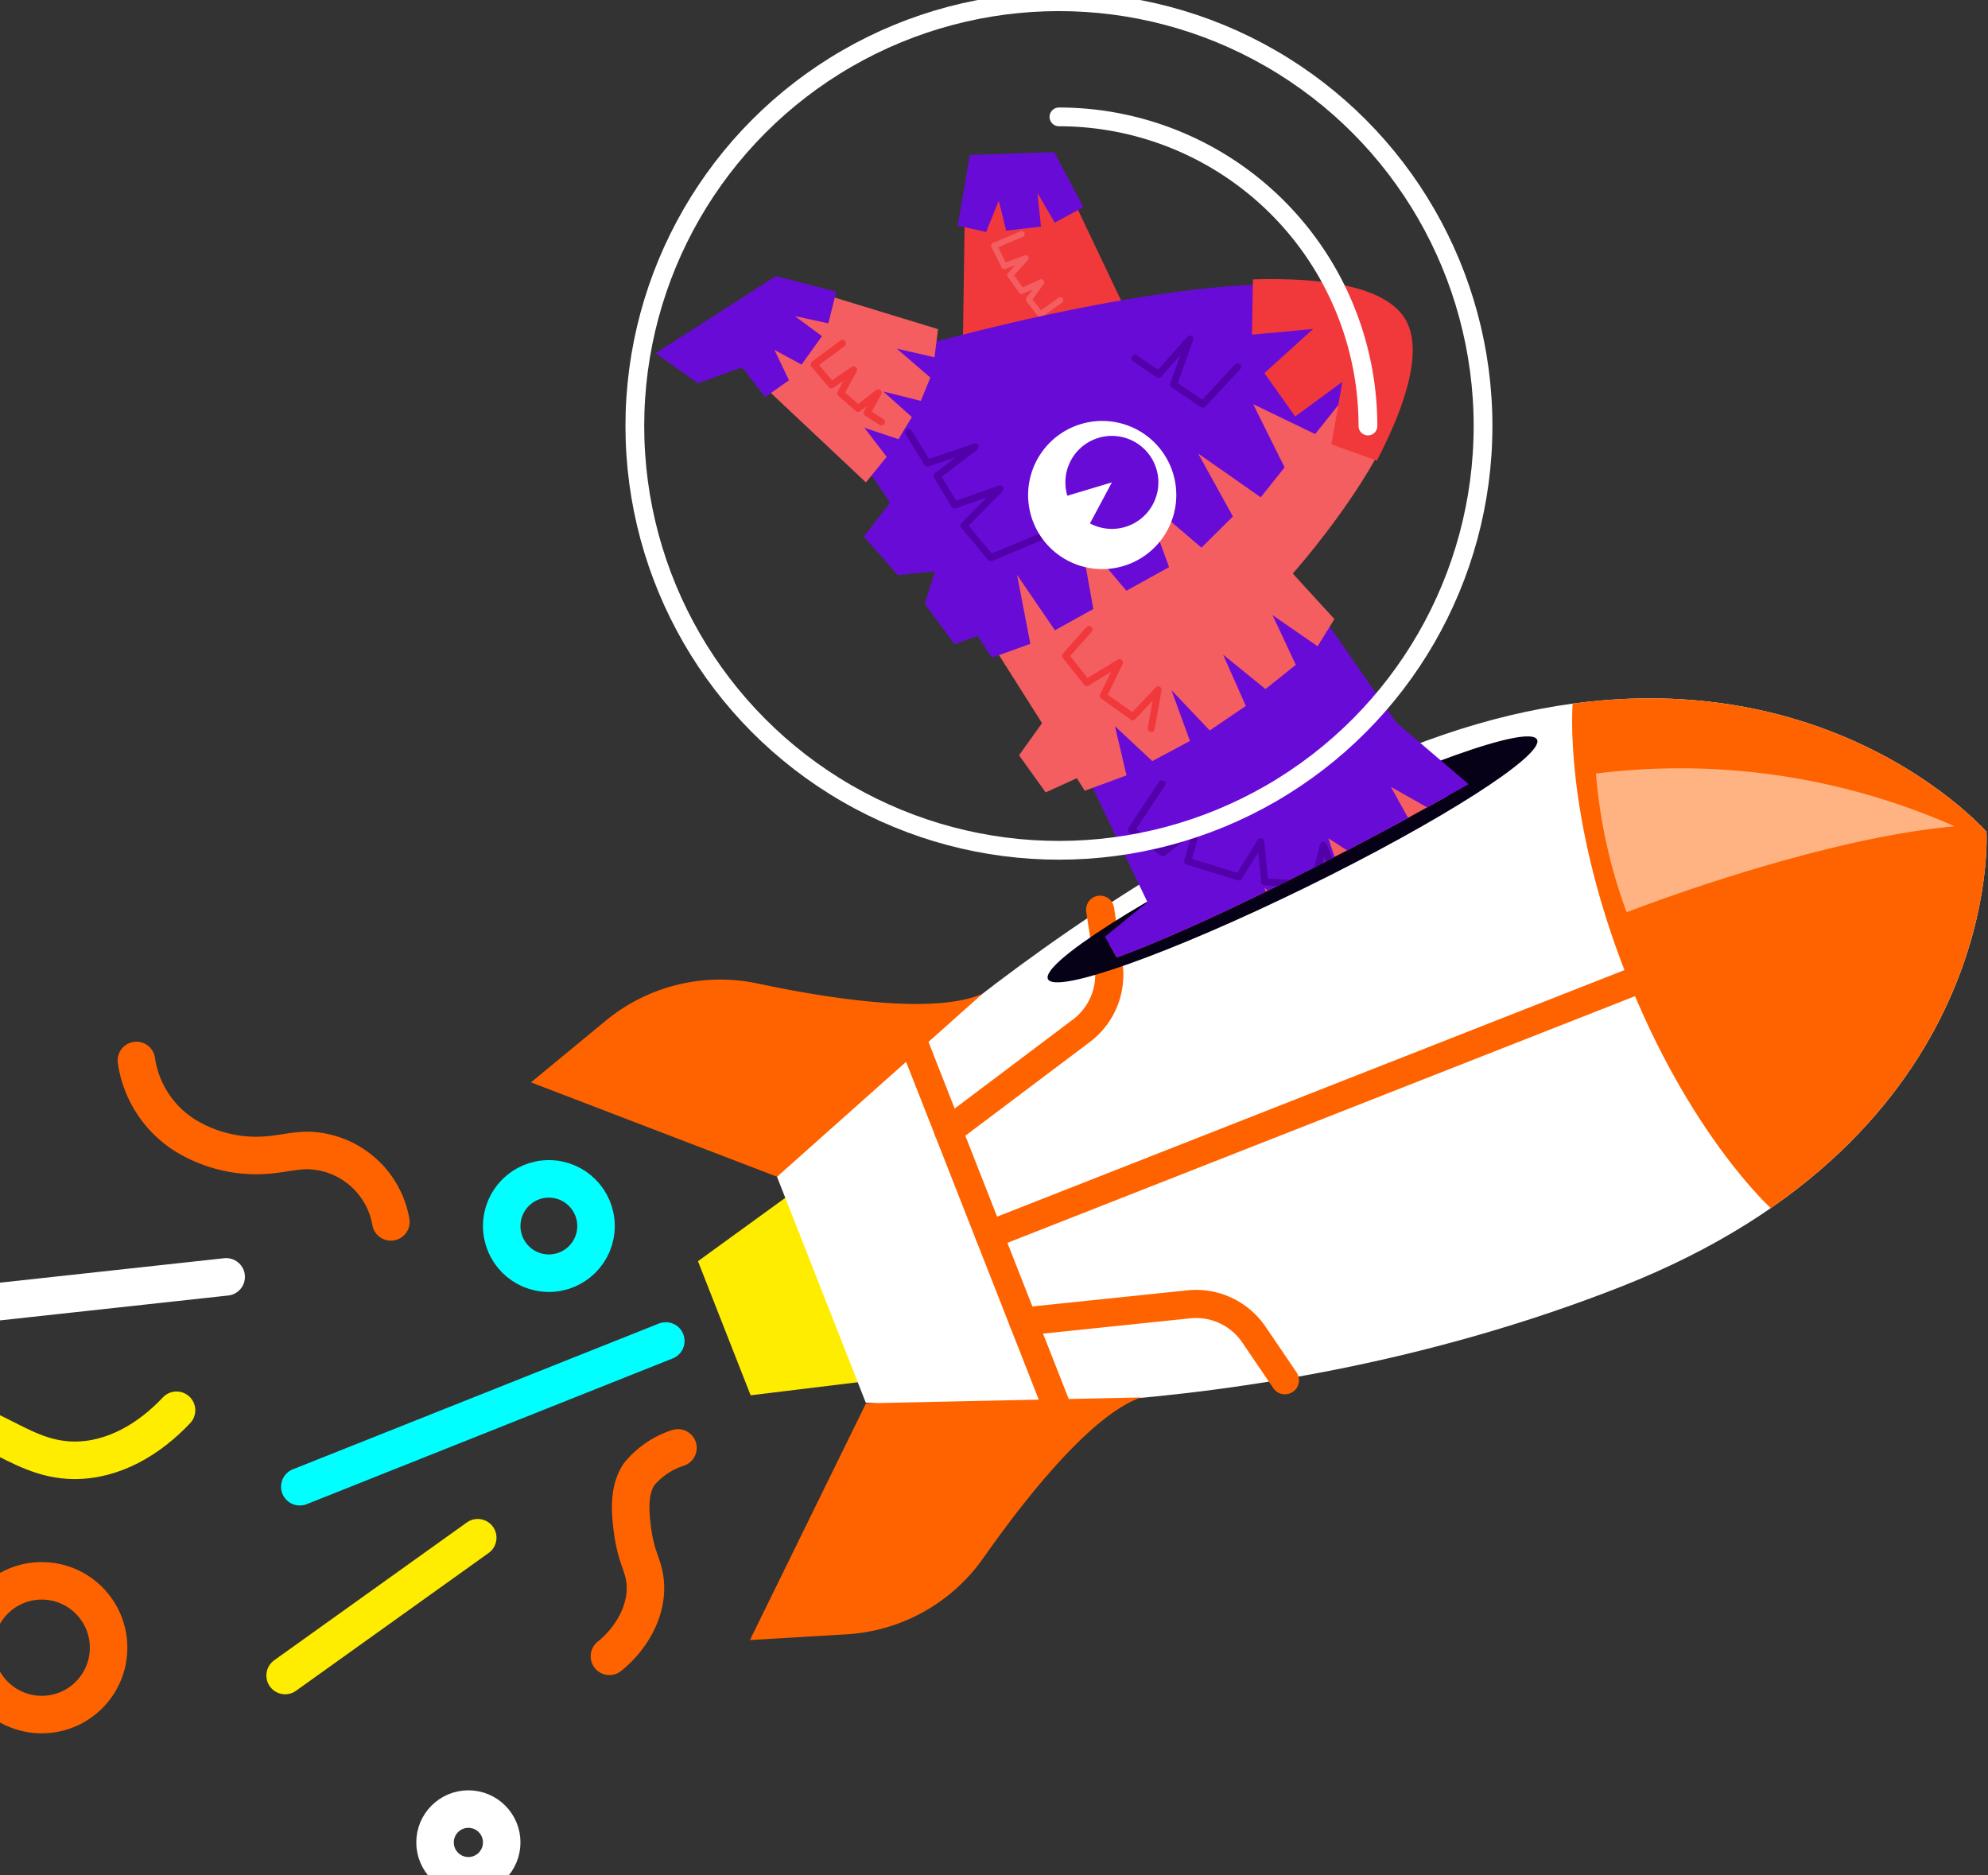 <svg xmlns="http://www.w3.org/2000/svg" xmlns:xlink="http://www.w3.org/1999/xlink" width="212" height="200" viewBox="0 0 212 200"><rect x="0" y="0" width="212" height="200" fill="#333333" stroke="none"/><defs><clipPath id="a"><rect width="212" height="200" transform="translate(1682 3650)" fill="#fff"/></clipPath><clipPath id="b"><path d="M119.126,688.916,90.911,639.61l-18.18-16.443,9.342-11.676,17.606,4.244,1.877-15.349,13.532-1.221,8.347,15.347,28.725,3,.628,18.25-10.037,12.871,14.978,21.208C131.339,684.8,119.126,688.916,119.126,688.916Z" transform="translate(-72.731 -599.165)" fill="none"/></clipPath></defs><g transform="translate(-1682 -3650)" clip-path="url(#a)"><g transform="translate(1657.825 3650.184)"><path d="M96.712,733.591l-16.628,2.026-5.616-14.3,13.559-9.84Z" transform="translate(24.139 -587.001)" fill="#ffed00"/><path d="M172.888,724.04c-41.022,16.124-80.527,12.349-80.527,12.349L82.9,712.308s27.44-30.087,67.4-45.792,61.577,9,61.577,9S213.91,707.916,172.888,724.04Z" transform="translate(24.134 -587.001)" fill="#fff"/><path d="M101.181,707.423l14.19-10.682a7.462,7.462,0,0,0,2.887-7.087l-.889-5.82" transform="translate(24.125 -587.001)" fill="none" stroke="#ff6300" stroke-linecap="round" stroke-linejoin="round" stroke-width="3"/><path d="M109.168,727.754l17.663-1.838a7.451,7.451,0,0,1,6.936,3.226l3.308,4.869" transform="translate(24.122 -587.001)" fill="none" stroke="#ff6300" stroke-linecap="round" stroke-linejoin="round" stroke-width="3"/><ellipse cx="29.038" cy="3.307" rx="29.038" ry="3.307" transform="translate(134.476 101.265) rotate(-26.094)" fill="#070117"/><path d="M188.917,715.653c24.455-16.91,23-40.139,23-40.139s-15.365-17.554-44.126-13.658c0,0-1.041,11.7,5.678,28.818S188.917,715.653,188.917,715.653Z" transform="translate(24.093 -587.001)" fill="#ff6300"/><path d="M104.8,692.8c-5.139,2.245-16.127.568-23.963-1.094a19.19,19.19,0,0,0-16.205,3.956l-7.981,6.583,26.244,10.065Z" transform="translate(24.147 -587.001)" fill="#ff6300"/><path d="M121.713,735.848c-5.292,1.855-12.2,10.566-16.811,17.12a19.2,19.2,0,0,1-14.564,8.138l-10.325.612,12.378-25.246Z" transform="translate(24.136 -587.001)" fill="#ff6300"/><line x2="15.428" y2="39.29" transform="translate(121.575 110.921)" fill="none" stroke="#ff6300" stroke-linecap="round" stroke-linejoin="round" stroke-width="3"/><line x1="68.293" y2="26.843" transform="translate(129.66 104.667)" fill="none" stroke="#ff6300" stroke-linecap="round" stroke-linejoin="round" stroke-width="3"/><path d="M170.274,669.312a72.331,72.331,0,0,1,38.247,5.627c-14.938,1.328-34.976,9.166-34.976,9.166A55.682,55.682,0,0,1,170.274,669.312Z" transform="translate(24.092 -587.001)" fill="#ffb383"/><path d="M18.814,737.213c-2.9,3.085-6.737,5.377-10.971,5.337-6.387-.06-9.686-5.721-17.609-4.77-6.088.73-10.969,5.356-14.421,10.426" transform="translate(24.187 -587.001)" fill="none" stroke="#ffed00" stroke-linecap="round" stroke-miterlimit="10" stroke-width="4"/><path d="M72.328,741.228a8.884,8.884,0,0,0-4.141,2.807c-1.04,1.555-.989,3.579-.77,5.437a17.035,17.035,0,0,0,.54,2.863c.236.794.563,1.561.745,2.368.729,3.254-1.081,6.659-3.679,8.747" transform="translate(24.143 -587.001)" fill="none" stroke="#ff6300" stroke-linecap="round" stroke-miterlimit="10" stroke-width="4"/><path d="M14.554,699.91a11.35,11.35,0,0,0,5.2,7.993,14.5,14.5,0,0,0,9.442,2.021c1.163-.136,2.316-.393,3.487-.42a9.2,9.2,0,0,1,9.007,7.623" transform="translate(24.168 -587.001)" fill="none" stroke="#ff6300" stroke-linecap="round" stroke-miterlimit="10" stroke-width="4"/><line x1="39.03" y2="15.544" transform="translate(56.146 142.824)" fill="none" stroke="aqua" stroke-linecap="round" stroke-miterlimit="10" stroke-width="4"/><line x1="20.54" y2="14.695" transform="translate(54.581 163.805)" fill="none" stroke="#ffed00" stroke-linecap="round" stroke-miterlimit="10" stroke-width="4"/><line x1="34.785" y2="3.794" transform="translate(13.509 135.987)" fill="none" stroke="#fff" stroke-linecap="round" stroke-miterlimit="10" stroke-width="4"/><ellipse cx="5.028" cy="5.03" rx="5.028" ry="5.03" transform="translate(77.678 125.536)" fill="none" stroke="aqua" stroke-linecap="round" stroke-miterlimit="10" stroke-width="4"/><ellipse cx="7.127" cy="7.131" rx="7.127" ry="7.131" transform="translate(21.501 168.403)" fill="none" stroke="#ff6300" stroke-linecap="round" stroke-miterlimit="10" stroke-width="4"/><ellipse cx="3.555" cy="3.557" rx="3.555" ry="3.557" transform="translate(70.568 192.743)" fill="none" stroke="#fff" stroke-linecap="round" stroke-miterlimit="10" stroke-width="4"/><g transform="translate(96.87 12.164)"><g transform="translate(0)" clip-path="url(#b)"><g transform="translate(3.584 3.873)"><path d="M102.5,703.438a7.406,7.406,0,0,0-9.017-.279,6.609,6.609,0,0,0-2.56,3.745,8.368,8.368,0,0,0,.277,4.669c.061.2.137.389.207.583l.259.687c.17.463.336.93.493,1.4.313.946.6,1.911.83,2.912a19.782,19.782,0,0,1,.485,3.129,11.491,11.491,0,0,1-.252,3.458,8.416,8.416,0,0,1-.659,1.8,7.734,7.734,0,0,1-1.112,1.636,9.747,9.747,0,0,1-2.955,2.208,20.731,20.731,0,0,1-2.993,1.188c-.966.312-1.893.573-2.784.841l-1.274-4.8a32.873,32.873,0,0,0,5.074-1.4,5.373,5.373,0,0,0,1.674-1.051,3.561,3.561,0,0,0,.915-1.527,7.279,7.279,0,0,0,.287-2.193,15.672,15.672,0,0,0-.235-2.519c-.141-.862-.342-1.736-.572-2.61-.115-.437-.241-.875-.371-1.312l-.2-.661c-.078-.257-.16-.512-.226-.774a13.107,13.107,0,0,1-.458-3.245A10.777,10.777,0,0,1,87.809,706a9.7,9.7,0,0,1,1.564-3,9.816,9.816,0,0,1,2.471-2.261,10.164,10.164,0,0,1,6.288-1.573,9.853,9.853,0,0,1,3.155.79,10.048,10.048,0,0,1,2.7,1.747Z" transform="translate(-76.32 -603.038)" fill="#5200a9"/><g transform="translate(77.954 72.099)"><path d="M178.232,681.57l-22.719-6.432-.781,4.014,3.752,1.709-3.986.678-.157,2.906,4.194,1.024-4.228,1.065.286,2.822,4.865,1.088-4.2,1.143,1.139,2.989,21.423-3.047Z" transform="translate(-154.309 -675.137)" fill="#e2cc00"/><path d="M180.533,691l-11.875,2.5-1.113-4.228,3.7-1.105-3.763-.507.476-3.923,3.472-.015-3.081-2.215,1.438-2.949,11.56,3.657Z" transform="translate(-154.316 -675.137)" fill="#690bd6"/></g><g transform="translate(44.479 103.335)"><path d="M145.21,727.393l-10.774-21.019-3.468,2.163,1.306,3.912-3.212-2.456-2.232,1.865,2.109,3.769-3.66-2.371-1.87,2.132,2.519,4.3-3.7-2.3-1.411,2.871,16.826,13.611Z" transform="translate(-120.818 -706.373)" fill="#e2cc00"/><path d="M139.878,735.5l-9.921-6.992,2.335-3.7,3.328,1.955-2.193-3.1,3.194-2.325L139,723.871l-.479-3.765,3.137-.956,5.2,10.957Z" transform="translate(-120.823 -706.373)" fill="#690bd6"/></g><g transform="translate(25.852)"><path d="M102.977,606.721l-.268,18.236,17.617-4.566-7.563-15.927Z" transform="translate(-102.182 -603.038)" fill="#f1393b"/><path d="M112.474,603.038l3.113,5.87-3.057,1.653-1.841-3.156.373,3.576-3.713.437-.789-3.191-1.348,3.329-3.032-.665,1.29-7.549Z" transform="translate(-102.182 -603.038)" fill="#690bd6"/><path d="M110.755,620.557l-.015-.018-1.225-1.581a.317.317,0,0,1-.007-.379l.639-.893-1.024.463a.317.317,0,0,1-.39-.106l-1.211-1.72a.318.318,0,0,1,.026-.4l.749-.811-1.043.388a.319.319,0,0,1-.395-.157l-1.077-2.181a.317.317,0,0,1,.161-.433l2.944-1.242a.317.317,0,1,1,.247.584l-2.634,1.111.8,1.623,2.018-.75a.317.317,0,0,1,.343.513l-1.473,1.6.914,1.3,1.86-.841a.317.317,0,0,1,.389.473l-1.188,1.661.894,1.153,1.875-1.339a.317.317,0,1,1,.369.516l-2.123,1.517A.317.317,0,0,1,110.755,620.557Z" transform="translate(-102.183 -603.038)" fill="#f45e60"/></g><path d="M102.971,707.4l6.372,19.117,4.183-.013,15.052-6.353,1.13-3.335L132.1,718.2l4.588-2.537-.873-3.012,3.331,1.652,4.468-3.211-.935-3.121,3.382,1.6,4.858-3.783-.7-3.125,5.268-1.015,4.668-11.608-1.915-2.508,3.734.009,2.563-5.358-4.378-3.119-10.2-5.5Z" transform="translate(-76.33 -603.038)" fill="#690bd6"/><path d="M102.447,704.633a4.049,4.049,0,0,0-1.983-.979,5.514,5.514,0,0,0-2.325.081,6.813,6.813,0,0,0-3.883,2.617,5.987,5.987,0,0,0-1.037,4.36,8.416,8.416,0,0,0,.674,2.3c.08.189.176.375.266.562l.331.671c.217.451.43.906.635,1.367a28.875,28.875,0,0,1,1.971,5.881,15.314,15.314,0,0,1,.332,3.314,10.471,10.471,0,0,1-.65,3.556,9.344,9.344,0,0,1-2.022,3.17,12.873,12.873,0,0,1-2.788,2.144,49.7,49.7,0,0,1-5.527,2.532L84.591,731.6l2.728-.976a21.455,21.455,0,0,0,2.391-1.016,8.408,8.408,0,0,0,1.872-1.259,4.921,4.921,0,0,0,1.171-1.611,8.274,8.274,0,0,0,.377-4.538,25.1,25.1,0,0,0-1.437-5.164c-.164-.43-.338-.86-.516-1.288L90.9,715.1c-.106-.255-.214-.506-.307-.768a11.855,11.855,0,0,1-.733-3.3,9.514,9.514,0,0,1,.376-3.456,8.981,8.981,0,0,1,1.633-3.066,9.628,9.628,0,0,1,5.74-3.378,8.064,8.064,0,0,1,3.418.111,6.793,6.793,0,0,1,1.635.666,6.422,6.422,0,0,1,1.4,1.094Z" transform="translate(-76.321 -603.038)" fill="#ffed00"/><path d="M103.4,702.761a6.094,6.094,0,0,0-4.035-2.63,10.405,10.405,0,0,0-5.177.293,9.9,9.9,0,0,0-4.339,2.674,8.034,8.034,0,0,0-2.068,4.414,10.078,10.078,0,0,0-.011,2.527c.029.214.051.428.093.642s.077.427.126.641.1.427.157.64l.043.164.053.188.106.378A25.311,25.311,0,0,1,89,715.828a14.459,14.459,0,0,1,.1,3.432,9.061,9.061,0,0,1-.391,1.877,6.765,6.765,0,0,1-.969,1.909,5.975,5.975,0,0,1-1.706,1.565,6.532,6.532,0,0,1-2.1.812,9.017,9.017,0,0,1-3.978-.154,10.4,10.4,0,0,1-1.817-.645,7.711,7.711,0,0,1-1.826-1.163l3.365-3.654a2.7,2.7,0,0,0,.636.473,5.579,5.579,0,0,0,.944.423,4.549,4.549,0,0,0,1.886.263,2.151,2.151,0,0,0,.682-.18,1.571,1.571,0,0,0,.51-.375,3.492,3.492,0,0,0,.716-1.7,10.54,10.54,0,0,0,.1-2.486,21.792,21.792,0,0,0-.361-2.7l-.146-.712c-.056-.269-.117-.535-.16-.809s-.091-.544-.122-.82-.058-.553-.082-.831a13.5,13.5,0,0,1,.175-3.385,11.476,11.476,0,0,1,1.117-3.262,11.185,11.185,0,0,1,2.046-2.762,12.857,12.857,0,0,1,5.786-3.238,13.069,13.069,0,0,1,6.548-.062,9.634,9.634,0,0,1,3.085,1.4,7.675,7.675,0,0,1,2.335,2.571Z" transform="translate(-76.317 -603.038)" fill="#ffed00"/><path d="M161.454,678.46s-7.152-6.211-9.4-9.51l-8.844-13.119L119.064,673.5l6.215,8.582-20.8,16.386c-4.426,5.808-1.95,13.428-1.95,13.428l3.629.711,2.2-4.461,1.938,4.94,4.511-.279,1.159-4.913,3.017,4.027,4.177-1.6-.452-5.683,5.489,3.085,4.038-2.708-1.162-5.557,4.512,2.884,4.859-3.32-1.226-4.86,4.872,2.522,3.46-2.467-1.228-5.8,5.942,1.578,3.355-3.516-2.553-4.5,5.74.839Z" transform="translate(-76.33 -603.038)" fill="#f45e60"/><path d="M148.824,620.835c-7.068-8.959-50.47,2.836-50.47,2.836l-15.872-6.512-5.364,6.293,16.144,14.432,22.191,30.643L122.4,683.02,104.9,697.287l-3.14,3.824,7.359.181L111.4,696.2l1.618,4.287,6.206-2.081-.187-5.078,3.521,3.234,5.259-3.51-1.457-5.2,5.627,3.5,5.021-4.279-2.139-5.576,4.992,4,3.937-2.928-2.1-6.349,6.017,3.882,3.828-3.619-3.178-5.752,5.9,3.344,2.629-3.42-7.969-6.8L137.9,647.973S153.975,627.367,148.824,620.835Z" transform="translate(-76.317 -603.038)" fill="#690bd6"/><path d="M93.14,635.424l22.587,35.721,4.451-1.641-1.231-5.24,3.98,3.72,4.016-2.148-1.972-5.416,4.084,4.3L132.9,662.1l-2.422-5.465L135,660.3l3.231-2.582-2.483-5.3,4.807,3.32,1.793-2.9-4.443-4.855s16.045-17.892,11.564-26S93.14,635.424,93.14,635.424Z" transform="translate(-76.325 -603.038)" fill="#f45e60"/><path d="M98.357,623.671l-11.682-4.793-3,10.434,9.589,8.572,12.554,19.071,4.1-1.475-1.418-7.363,4.036,5.915,4.1-2.265-1.4-7.785,4.923,5.834,4.552-2.518-2.656-7.3,6.11,5.224,3.357-3.325-3.711-6.717,6.676,4.672,2.546-3.191-3.352-6.741,6.609,3.189,3.912-4.9-3.662-5.238,5.486,2.132,2.335-3.3-.253-2.372C137.793,612.346,98.357,623.671,98.357,623.671Z" transform="translate(-76.321 -603.038)" fill="#690bd6"/><path d="M96.618,633.109a.373.373,0,0,1,.639-.385l1.854,3.029,4.813-1.625a.373.373,0,0,1,.344.65l-3.8,2.875,1.551,2.564,4.539-1.617a.374.374,0,0,1,.439.151.38.38,0,0,1-.049.462l-3.605,3.669,2.474,2.964,5.268-2.205a.373.373,0,0,1,.287.688l-5.521,2.311a.373.373,0,0,1-.43-.105l-2.866-3.435a.374.374,0,0,1,.02-.5l2.706-2.753-3.3,1.175a.373.373,0,0,1-.444-.159l-1.881-3.111a.364.364,0,0,1,.094-.491l2.238-1.693-2.921.986a.372.372,0,0,1-.437-.158l-2.01-3.282Z" transform="translate(-76.327 -603.038)" fill="#5200a9"/><g transform="translate(0.619 13.229)"><path d="M79.1,625.769l13.28,12.494,2.213-2.724-2.371-3.1,3.63,1.211,1.425-2.356-3.045-2.725,4,1,1.019-2.483L95.675,624l4.017.92.381-3-16.044-4.9Z" transform="translate(-76.937 -616.268)" fill="#f45e60"/><path d="M82.782,616.268l6.432,1.658-.841,3.373-3.57-.768,2.891,2.135L85.513,625.7l-2.887-1.569,1.548,3.241-2.535,1.791-4.7-6.043Z" transform="translate(-76.936 -616.268)" fill="#690bd6"/><path d="M86.492,625.736a.336.336,0,0,1,0-.1.368.368,0,0,1,.147-.256l3.012-2.243a.373.373,0,1,1,.445.6L87.4,625.746l1.369,1.628,2.092-1.422a.373.373,0,0,1,.536.489l-1.234,2.235,1.405,1.223,1.888-1.481a.372.372,0,0,1,.556.473l-1.006,1.83,1.253.8a.373.373,0,0,1-.4.627l-1.545-.993a.372.372,0,0,1-.125-.493l.295-.537-.7.546a.372.372,0,0,1-.474-.012l-1.864-1.623a.372.372,0,0,1-.082-.461l.628-1.136-1.082.735a.373.373,0,0,1-.495-.068l-1.84-2.188A.363.363,0,0,1,86.492,625.736Z" transform="translate(-76.941 -616.268)" fill="#f1393b"/></g><g transform="translate(72.478 82.613)"><path d="M174.214,702.032,157.2,685.651l-2.578,3.173,2.505,3.276-3.835-1.28-1.506,2.489,3.218,2.88-4.231-1.053L149.7,697.76l3.779,3.253-4.244-.972-.4,3.174,20.332,7.408Z" transform="translate(-148.831 -685.651)" fill="#ffed00"/><path d="M171.8,711.432l-11.653-3.391,1.009-4.254,3.782.768-3.081-2.221,2.267-3.236,3.07,1.623-1.675-3.406,2.657-1.924,8.475,8.674Z" transform="translate(-148.837 -685.651)" fill="#690bd6"/><path d="M159.189,700.172a.369.369,0,0,1-.235.016l-2.155-.555-.375,1.128a.372.372,0,1,1-.707-.235l.484-1.458a.373.373,0,0,1,.447-.244l.727.188-.823-.633a.374.374,0,0,1-.106-.463l1.173-2.334a.371.371,0,0,1,.427-.193l1.411.367-1.1-.975a.372.372,0,0,1-.056-.5l1.756-2.457a.374.374,0,0,1,.538-.073l3.081,2.5a.373.373,0,0,1-.469.58l-2.775-2.249-1.331,1.861,2.016,1.785a.372.372,0,0,1-.341.639l-2.627-.683-.9,1.789,2.024,1.557a.373.373,0,0,1-.085.64Z" transform="translate(-148.834 -685.651)" fill="#e2cc00"/></g><path d="M149.578,620.347c-2.4-3.038-8.521-3.947-15.9-3.737l-.1,5.894,6.523-.6-5.2,4.7,3.286,4.626,5.025-3.692-1.165,6.664,4.846,1.742C150.034,629.9,152.132,623.584,149.578,620.347Z" transform="translate(-76.345 -603.038)" fill="#f1393b"/><path d="M120.81,625.266a.373.373,0,0,1,.5-.542l2.253,1.525,3.1-3.522a.372.372,0,0,1,.63.372l-1.636,4.569,2.61,1.767,3.506-3.756a.373.373,0,0,1,.545.509l-3.724,3.988a.372.372,0,0,1-.481.054L125,628.124a.374.374,0,0,1-.142-.435l1.077-3.009-2.032,2.308a.373.373,0,0,1-.489.063l-2.525-1.71A.368.368,0,0,1,120.81,625.266Z" transform="translate(-76.339 -603.038)" fill="#5200a9"/><path d="M115.672,659.865l-.023-.026-2.248-2.855a.372.372,0,0,1,.014-.478l2.5-2.812a.373.373,0,0,1,.557.5l-2.293,2.578,1.851,2.35,3.212-1.958a.372.372,0,0,1,.529.481l-1.587,3.253,2.619,1.869,2.486-2.634a.372.372,0,0,1,.637.322l-.745,4.125a.373.373,0,0,1-.734-.132l.523-2.892-1.848,1.959a.374.374,0,0,1-.488.047l-3.139-2.241a.373.373,0,0,1-.119-.467l1.167-2.391-2.407,1.467A.372.372,0,0,1,115.672,659.865Z" transform="translate(-76.335 -603.038)" fill="#f1393b"/><g transform="translate(51.242 101.002)"><path d="M127.957,711.111l2.314,3.006,4.077-1.914-1.176-3.938,3.422,2.309,3.173-2.515-1.782-3.646,4.449,1.378" transform="translate(-127.584 -704.04)" fill="#690bd6"/><path d="M130.413,714.461a.373.373,0,0,1-.438-.117l-2.314-3.006a.373.373,0,1,1,.591-.455l2.131,2.769L133.9,712l-1.084-3.63a.373.373,0,0,1,.566-.416l3.2,2.157,2.725-2.159-1.65-3.377a.373.373,0,0,1,.445-.519l4.449,1.378a.373.373,0,0,1-.22.712l-3.626-1.123,1.4,2.871a.373.373,0,0,1-.1.456l-3.173,2.514a.372.372,0,0,1-.44.017l-2.558-1.726.878,2.94a.373.373,0,0,1-.2.444l-4.076,1.914Z" transform="translate(-127.584 -704.04)" fill="#5200a9"/></g><g transform="translate(32.593 112.469)"><path d="M122.96,739.242l5.33-23.013-4.045-.587-1.526,3.832-.869-3.951-2.908-.017-.821,4.241-1.266-4.174-2.8.421-.853,4.914-1.343-4.144-2.93,1.282L113,739.309Z" transform="translate(-108.926 -715.507)" fill="#ffed00"/><path d="M113.656,741.988l-3.067-11.747,4.167-1.315,1.281,3.642.326-3.785,3.94.287.182,3.469,2.063-3.186,3.013,1.3-3.1,11.728Z" transform="translate(-108.927 -715.507)" fill="#690bd6"/><path d="M124,726.491a.379.379,0,0,1-.2.024.373.373,0,0,1-.316-.422l.507-3.536-2.28-.189-.5,2.647a.372.372,0,0,1-.724.035l-.762-2.606-2,.145-.3,2.537a.373.373,0,0,1-.728.061l-.629-2.136-1.159.257a.373.373,0,0,1-.161-.728l1.5-.332a.373.373,0,0,1,.438.259l.212.721.121-1.032a.372.372,0,0,1,.344-.328l2.6-.19a.373.373,0,0,1,.384.268l.41,1.4.271-1.447a.372.372,0,0,1,.4-.3l3.01.248a.372.372,0,0,1,.338.425l-.563,3.928A.374.374,0,0,1,124,726.491Z" transform="translate(-108.929 -715.507)" fill="#e2cc00"/></g><g transform="translate(43.995 66.992)"><path d="M123.971,670.4l-3.265,4.909,3.37,2.456,3.743-2.966-1.116,3.852,5.465,1.682,2.332-3.752.428,4.273,5.2.332,1.056-4.221,1.674,4.216,4.852-.579" transform="translate(-120.333 -670.03)" fill="#690bd6"/><path d="M126.593,679.01a.373.373,0,0,1-.248-.46l.792-2.732-2.83,2.242a.372.372,0,0,1-.451.009l-3.369-2.456a.372.372,0,0,1-.091-.508l3.264-4.909a.373.373,0,0,1,.621.413l-3.067,4.612,2.853,2.079,3.521-2.79a.372.372,0,0,1,.589.4l-1.013,3.5L132,679.9l2.18-3.509a.373.373,0,0,1,.4-.166.369.369,0,0,1,.286.326l.4,3.959,4.576.292.98-3.92a.373.373,0,0,1,.337-.281.369.369,0,0,1,.371.234l1.568,3.949,4.568-.545a.373.373,0,0,1,.088.74l-4.852.579a.373.373,0,0,1-.391-.232l-1.246-3.141-.776,3.1a.373.373,0,0,1-.385.281l-5.2-.332a.372.372,0,0,1-.348-.334l-.319-3.185-1.754,2.823a.373.373,0,0,1-.426.16l-5.465-1.682Z" transform="translate(-120.333 -670.03)" fill="#5200a9"/></g><path d="M133.313,697.742a.371.371,0,0,1-.377-.054l-2.619-2.114a.373.373,0,0,1,.468-.58l2.4,1.939,3.106-2.14-.4-3.737a.372.372,0,0,1,.512-.384l3.926,1.619,3.235-2.5-1.433-3.67a.373.373,0,0,1,.538-.456l3.594,2.15,1.538-1.12a.372.372,0,1,1,.439.6l-1.737,1.266a.372.372,0,0,1-.411.018l-2.872-1.717,1.139,2.916a.374.374,0,0,1-.12.431l-3.626,2.8a.376.376,0,0,1-.37.05L136.7,691.6l.356,3.335a.369.369,0,0,1-.159.346l-3.517,2.424A.386.386,0,0,1,133.313,697.742Z" transform="translate(-76.343 -603.038)" fill="#e2cc00"/><path d="M103.839,705.715a5.394,5.394,0,0,0-4.086-.54A5.064,5.064,0,0,0,96.61,707.6,6.216,6.216,0,0,0,96,711.649a10.578,10.578,0,0,0,.572,2.159c.056.179.146.354.217.532s.142.355.234.528l.552,1.106a35.387,35.387,0,0,1,2.152,5.045,20.229,20.229,0,0,1,.72,2.789,12.554,12.554,0,0,1,.19,3.1,8.028,8.028,0,0,1-.975,3.4,6.866,6.866,0,0,1-.54.8c-.1.127-.2.259-.309.377l-.341.351a7.017,7.017,0,0,1-1.545,1.124,8.412,8.412,0,0,1-.833.4c-.279.1-.563.213-.843.284a9.8,9.8,0,0,1-1.673.326,12.279,12.279,0,0,1-3.243-.091l.917-4.884a5.949,5.949,0,0,0,3.555-.151,2.358,2.358,0,0,0,1.022-.827,3.619,3.619,0,0,0,.53-1.527,8.28,8.28,0,0,0,0-2.076,16,16,0,0,0-.434-2.27,31.752,31.752,0,0,0-1.632-4.617l-.528-1.256c-.1-.217-.168-.45-.25-.676s-.166-.45-.227-.688a13.94,13.94,0,0,1-.564-2.9,10.418,10.418,0,0,1,.172-3.05,8.5,8.5,0,0,1,1.2-2.9A8.025,8.025,0,0,1,96.3,703.8a7.9,7.9,0,0,1,8.762-.029Z" transform="translate(-76.324 -603.038)" fill="#690bd6"/><g transform="translate(33.352 28.662)"><path d="M121.477,646.489a7.9,7.9,0,1,1,2.99-10.773A7.9,7.9,0,0,1,121.477,646.489Z" transform="translate(-109.685 -631.701)" fill="#fff"/><path d="M116.186,633.944a4.962,4.962,0,0,0-2.309,5.742l4.749-1.424-2.337,4.374a4.959,4.959,0,1,0-.1-8.692Z" transform="translate(-109.687 -631.701)" fill="#690bd6"/></g></g></g></g><path d="M82.778,616.268l-12.845,8.221,4.533,3.193,6.263-2.247Z" transform="translate(24.141 -587.001)" fill="#690bd6"/><path d="M96.3,638.7l-4.137,5.345,3.643,4.113,3.942-.421-1.084,3.483,3.192,4.3,5.319-1.948Z" transform="translate(24.13 -587.001)" fill="#690bd6"/><path d="M112.151,662.57l-3.428,4.792,2.837,3.959,5.674-2.582Z" transform="translate(24.122 -587.001)" fill="#f45e60"/><ellipse cx="45.226" cy="45.248" rx="45.226" ry="45.248" transform="translate(91.874)" fill="none" stroke="#fff" stroke-linecap="round" stroke-linejoin="round" stroke-width="2"/><path d="M145.932,632.249a32.959,32.959,0,0,0-32.951-32.967" transform="translate(24.12 -587.001)" fill="none" stroke="#fff" stroke-linecap="round" stroke-linejoin="round" stroke-width="2"/></g></g></svg>